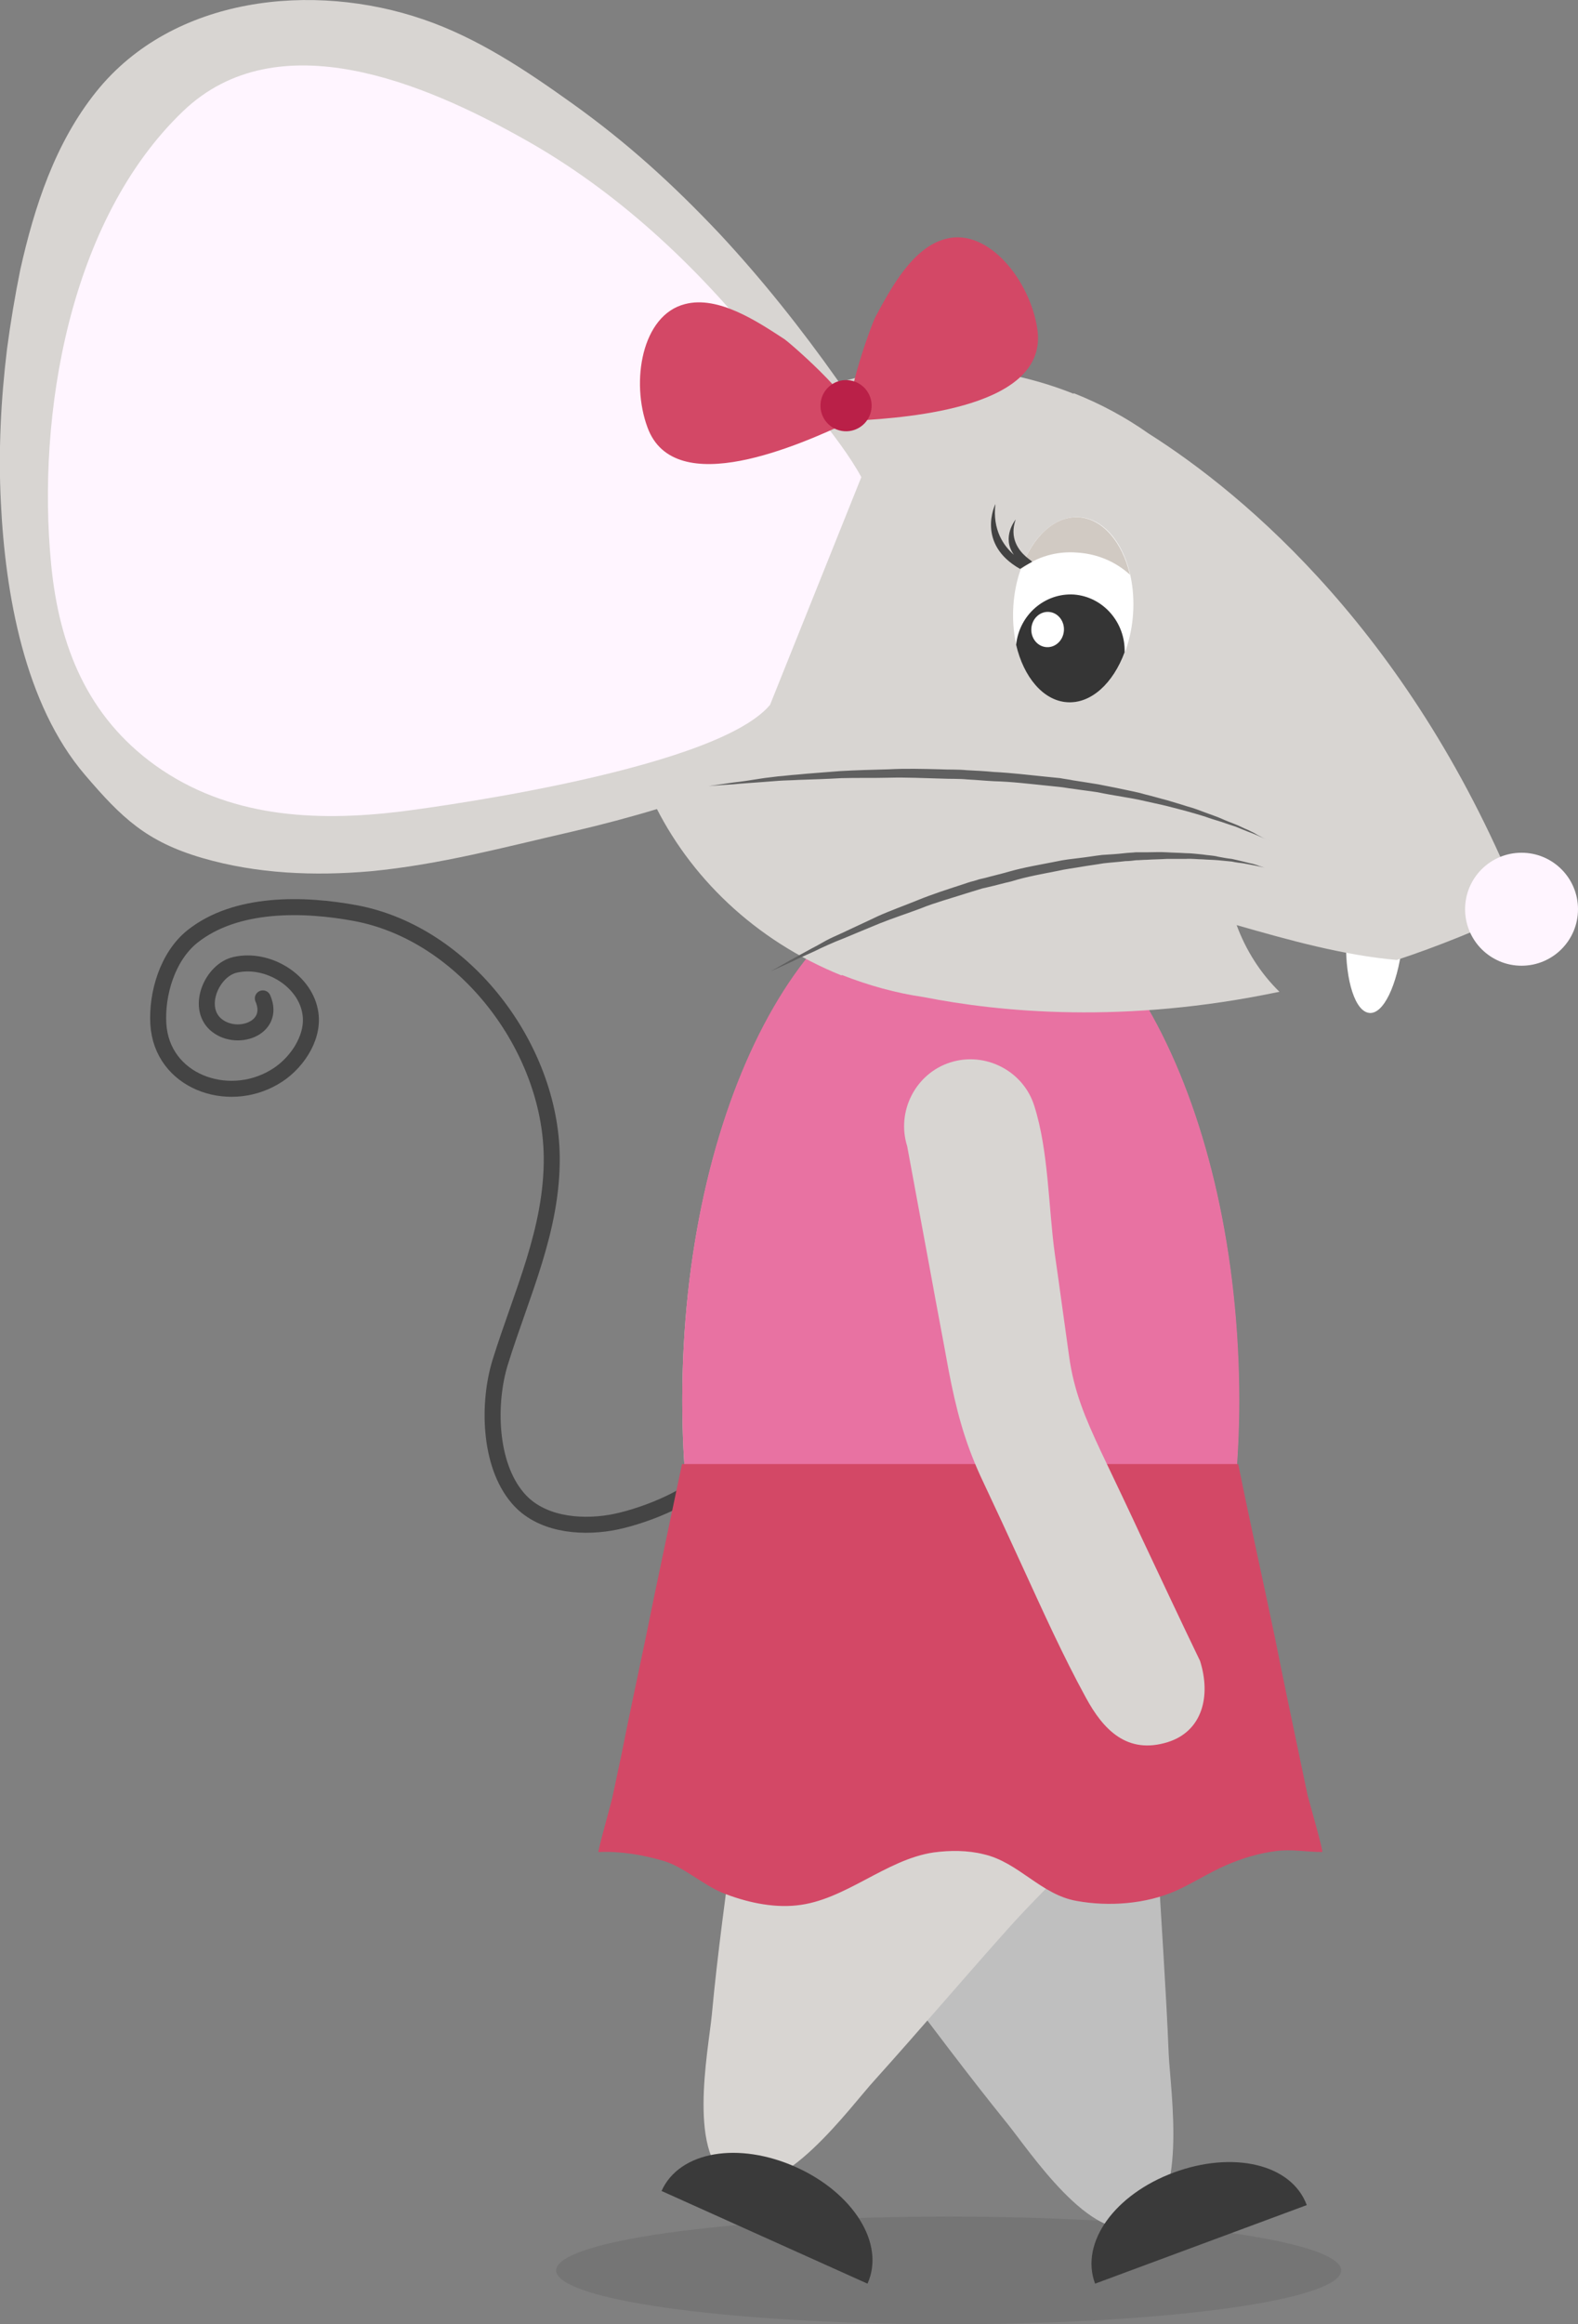<?xml version="1.0" encoding="utf-8"?>
<!-- Generator: Adobe Illustrator 18.0.0, SVG Export Plug-In . SVG Version: 6.00 Build 0)  -->
<!DOCTYPE svg PUBLIC "-//W3C//DTD SVG 1.1//EN" "http://www.w3.org/Graphics/SVG/1.1/DTD/svg11.dtd">
<svg version="1.1" id="Calque_1" xmlns="http://www.w3.org/2000/svg" xmlns:xlink="http://www.w3.org/1999/xlink" x="0px" y="0px"
	 viewBox="0 0 357.8 526.6" enable-background="new 0 0 357.8 526.6" xml:space="preserve">
<rect x="0" y="0" width="357.8" height="526.6" fill="#808080" stroke="none"/>
<g>
	<ellipse opacity="0.1" fill="#141414" cx="215.1" cy="514.4" rx="89" ry="12.2"/>
	<g>
		<path fill="#D8D5D2" d="M265.5,389.8c9.6-17.9,15.4-42.5,15.4-72.5c0-66.3-28.3-120.1-63.1-120.1s-63.1,53.8-63.1,120.1
			c0,30,5.8,54.6,15.4,72.5H265.5z"/>
		<g>
			<path fill="#BFBFBF" d="M190.7,432.7c4,5.1,8.1,10,11.7,14.7c8.6,11.3,17,22.6,25.9,33.6c5.2,6.4,19,27.5,29.9,23.5
				c11.3-4.2,7.2-30.6,6.8-39c-0.6-14.9-1.7-29.9-2.5-44.8c-0.9-17.1,1.5-33.3-5.9-49.5c-1-2.3-2.2-4.5-3.9-6.3
				c-2.6-2.8-6.3-4.5-10-5.4c-11.6-2.9-23.9,0.6-34.9,5.4c-9.5,4.1-18.8,9.3-25.2,17.3c-6.4,8-9.5,19.4-5.4,28.9
				C180.3,418.7,185.4,425.8,190.7,432.7z"/>
			<path fill="#3A3A3A" d="M266.2,492.2c13.3-4.9,26.6-2,30.1,7.4l-48,17.8C244.8,508,252.9,497.1,266.2,492.2z"/>
		</g>
		<g>
			<path fill="#D8D5D2" d="M168.5,395.7c-0.7,6.4-1.2,12.8-2,18.7c-1.8,14-3.8,28-5.1,42.1c-0.8,8.2-5.8,32.9,4.8,37.7
				c11,4.9,26.5-16.8,32.2-23c10-11.1,19.7-22.5,29.7-33.7c11.3-12.8,24.4-22.7,30.5-39.4c0.8-2.3,1.6-4.8,1.6-7.3
				c0.1-3.8-1.4-7.6-3.4-10.9c-6.3-10.2-17.5-16.3-28.7-20.7c-9.6-3.7-19.9-6.6-30.1-5.3c-10.2,1.2-20.4,7.2-24.2,16.8
				C170.8,378.4,169.5,387.1,168.5,395.7z"/>
			<path fill="#3A3A3A" d="M180.5,491c12.9,5.8,20.3,17.3,16.2,26.4l-46.7-21C154.1,487.3,167.6,485.2,180.5,491z"/>
		</g>
		<path fill="#E872A2" d="M217.8,197.1c-34.9,0-63.1,53.7-63.1,120.1c0,7.2,0.3,14.5,1,20.5h124.3c0.6-6,1-13.4,1-20.5
			C280.9,250.8,252.6,197.1,217.8,197.1z"/>
		<path fill="none" stroke="#444444" stroke-width="3.628" stroke-linecap="round" stroke-miterlimit="10" d="M59.6,226.2
			c3,6.9-6.2,10-10.8,5.8c-4.3-4-0.7-12.2,4.5-13.4c7.4-1.7,16.1,3.6,17.1,11.1c0.8,5.7-3.5,11.7-8.3,14.4
			c-10.6,6.2-25.4,0.9-26.2-12.1c-0.4-6.9,2.1-15.3,7.7-19.8c9.9-7.9,25.3-7.5,37.1-5.3c24.8,4.7,44.1,30.5,44.4,55.1
			c0.2,16.6-6.9,31.2-11.7,46.7c-2.8,9.1-2.6,23,4,30.7c5,5.9,13.8,6.8,21,5.6c6.5-1.1,18-5.4,22.2-10.5"/>
		<g>
			<path fill="#FFFFFF" d="M311.5,214.6c-2.2-0.1-4.3-0.5-6.3-1.1c-0.1,8.8,2.1,15.7,5.3,16s6.3-6.3,7.4-15.1
				C315.8,214.6,313.7,214.7,311.5,214.6z"/>
			<g>
				<path fill="#D8D5D2" d="M243.5,89.2C243.5,89.2,243.5,89.1,243.5,89.2C243.4,89.1,243.5,89.2,243.5,89.2z"/>
				<path fill="#D8D5D2" d="M345.2,206.1c0.1-0.1,0.3-0.2,0.4-0.2l-0.5-0.2c-24.5-61.6-62.7-93.6-84.7-107.5
					c-5.1-3.6-10.8-6.7-16.9-9.1l-0.1,0.1c-39.5-15.7-83.2,1.1-97.7,37.4c-14.5,36.3,5.7,78.5,45.1,94.4l0.1-0.1
					c6.1,2.4,12.3,4.1,18.5,5c17.3,3.4,45.5,6.2,80.7-1.2c-4.3-4.2-7.6-9.4-9.7-15.1c11.9,3.4,24,6.8,36.3,7.9
					c9.1-3,18.5-6.8,28.2-11.3l0.5,0.2C345.3,206.5,345.3,206.3,345.2,206.1z"/>
			</g>
			<g>
				<path fill="#D8D5D2" d="M201,102.8c-3.4-5.7-7.3-11.3-11.1-16.7c-8.2-11.6-17.1-22.8-26.8-33.2c-10.5-11.1-20.8-20.5-33.4-29.5
					c-10.5-7.5-21.4-14.8-33.7-19C71-4.2,39.2-0.9,21.8,20.8c-9.3,11.6-14,26-17.2,40.3C3.4,67,2.4,73,1.6,79
					c-1.4,11.5-2,23.2-1.4,34.9c1,20.5,5.3,45.6,19.1,61.7c8.3,9.7,13.9,15.1,26.6,18.8c12.4,3.6,25.4,4.1,38.1,3
					c15.8-1.5,30.5-5.5,45.8-9c13.3-3.1,25.3-6.7,37.9-11.5c2.2-0.8,14.6-4.3,15.2-6.4C183,170.4,201,102.8,201,102.8z"/>
				<path fill="#FFF5FF" d="M195.3,108.1c-5-9.2-15.9-21.1-22.4-29.2c-15.1-18.8-33.1-35.7-54.3-47.5C96.5,19,63,4.6,41.5,25.2
					C15.7,49.9,8.3,94,11.6,127.9c1.8,18.5,8.2,34.4,23.6,45.5c16.5,11.8,36.1,12.8,55.4,10.5c0,0,71-8.7,84-24.2L195.3,108.1z"/>
			</g>
			<g>
				<path fill="#D34866" d="M235.2,74.5c2.7,17.7-28.7,20.1-41.1,20.8c-4.7,0.3,3.6-22.1,4.4-23.5c3.4-6.3,8.4-15.8,16-17.7
					C224.2,51.6,233.6,63.7,235.2,74.5z"/>
				<path fill="#D34866" d="M146.8,96.8c6.1,16.8,34.8,3.9,46.1-1.4c4.3-2-13.7-17.7-15.1-18.6c-6-3.9-14.9-9.9-22.5-7.9
					C145.5,71.4,143,86.5,146.8,96.8z"/>
				
					<ellipse transform="matrix(0.998 6.609775e-02 -6.609775e-02 0.998 6.495 -12.479)" fill="#BA2048" cx="191.8" cy="91.9" rx="5.8" ry="5.8"/>
			</g>
			<g>
				
					<ellipse transform="matrix(0.998 6.609775e-02 -6.609775e-02 0.998 9.662 -15.778)" fill="#FFFFFF" cx="243.3" cy="138.1" rx="13.6" ry="21"/>
				<path fill="#D1CAC3" d="M244.3,125.2c4.6,0.3,8.7,2.1,11.9,5c-1.7-7.3-6.1-12.6-11.5-13c-5.5-0.4-10.6,4.4-13.2,11.7
					C235,126.2,239.5,124.8,244.3,125.2z"/>
				<path fill="#424242" d="M232.6,126.1c-1.6-1.4-3.8-4.2-2.3-8.4c0,0-3.3,4-0.4,8c-2.3-2-4.9-5.6-4.2-11.5c0,0-4.5,9,5.6,14.7
					c0.9-0.6,1.8-1.1,2.7-1.6l0,0C234.1,127.2,233.4,126.8,232.6,126.1z"/>
				<path fill="#353535" d="M243.5,134.7c-6.6-0.4-12.4,4.6-13.1,11.4c1.7,7.3,6.1,12.6,11.5,13c5.5,0.4,10.5-4.3,13.1-11.3
					C255.2,141,250.1,135.2,243.5,134.7z"/>
				
					<ellipse transform="matrix(0.998 6.609775e-02 -6.609775e-02 0.998 9.943 -15.383)" fill="#FFFFFF" cx="237.5" cy="142.6" rx="3.7" ry="4"/>
			</g>
			<circle fill="#FFF5FF" cx="345" cy="206" r="12.8"/>
			<g>
				<g>
					<path fill="#606060" d="M288,190.6c0,0-0.4-0.2-1.3-0.6c-0.9-0.4-2.1-1-3.8-1.6c-0.8-0.3-1.7-0.7-2.7-1.1
						c-1-0.3-2.1-0.7-3.3-1.1c-1.2-0.4-2.4-0.7-3.7-1.2c-0.7-0.2-1.3-0.4-2-0.6c-0.7-0.2-1.4-0.4-2.1-0.6c-1.5-0.4-3-0.8-4.6-1.2
						c-1.6-0.4-3.2-0.7-4.9-1.1c-1.7-0.4-3.4-0.7-5.2-1c-1.8-0.3-3.6-0.6-5.5-1c-1.9-0.3-3.8-0.5-5.7-0.8c-1-0.1-1.9-0.3-2.9-0.4
						c-1-0.1-2-0.2-2.9-0.3c-4-0.4-8-0.9-12-1c-2-0.1-4-0.3-6-0.4c-2-0.2-4-0.1-6-0.2c-4-0.1-7.9-0.3-11.7-0.2
						c-3.8,0.1-7.4,0-10.9,0.1c-3.5,0.2-6.8,0.3-9.8,0.4c-1.5,0.1-3,0.1-4.4,0.2c-1.4,0.1-2.7,0.2-3.9,0.3c-2.5,0.2-4.6,0.3-6.4,0.5
						c-3.5,0.2-5.6,0.4-5.6,0.4s2-0.3,5.5-0.8c1.8-0.2,3.9-0.5,6.3-0.9c1.2-0.2,2.5-0.3,3.9-0.5c1.4-0.1,2.8-0.3,4.3-0.4
						c3-0.3,6.3-0.5,9.8-0.8c3.5-0.2,7.2-0.3,11-0.4c3.8-0.2,7.7-0.1,11.7,0c2,0.1,4,0,6,0.2c2,0.1,4.1,0.2,6.1,0.4
						c4.1,0.2,8.1,0.7,12.1,1.1c1,0.1,2,0.2,3,0.3c1,0.2,2,0.3,2.9,0.5c1.9,0.3,3.9,0.6,5.7,0.9c1.9,0.4,3.7,0.7,5.5,1.1
						c1.8,0.4,3.6,0.7,5.2,1.2c1.7,0.4,3.3,0.9,4.9,1.3c1.6,0.5,3.1,0.9,4.6,1.4c1.5,0.4,2.8,0.9,4.1,1.4c1.3,0.5,2.6,0.9,3.7,1.4
						c1.1,0.5,2.2,0.9,3.2,1.3c1,0.4,1.9,0.9,2.7,1.2c0.8,0.4,1.5,0.7,2.1,1.1c0.6,0.3,1.1,0.6,1.5,0.8
						C287.6,190.4,288,190.6,288,190.6z"/>
				</g>
				<g>
					<path fill="#606060" d="M286.8,196.6c0,0-0.4-0.1-1.3-0.3c-0.8-0.2-2.1-0.4-3.6-0.7c-0.8-0.1-1.7-0.2-2.6-0.4
						c-1-0.1-2-0.2-3.1-0.3c-1.1-0.1-2.3-0.1-3.5-0.2c-1.2,0-2.5-0.2-3.9-0.1c-1.4,0-2.8,0-4.3,0c-1.5,0.1-3,0.1-4.5,0.2
						c-0.8,0-1.6,0.1-2.4,0.1c-0.8,0.1-1.6,0.2-2.4,0.2c-1.6,0.2-3.3,0.3-5,0.5c-1.7,0.3-3.4,0.5-5.1,0.8c-1.7,0.3-3.5,0.5-5.2,0.9
						c-3.5,0.7-7.1,1.3-10.6,2.4c-1.8,0.4-3.5,0.9-5.3,1.3l-1.3,0.3l-1.3,0.4c-0.9,0.3-1.7,0.5-2.6,0.8c-3.4,1.1-6.8,2-10,3.3
						c-3.2,1.2-6.3,2.2-9.3,3.4c-2.9,1.2-5.6,2.3-8.2,3.4c-1.3,0.5-2.5,1-3.6,1.5c-1.1,0.5-2.2,1-3.2,1.5c-2,0.9-3.8,1.7-5.2,2.4
						c-2.9,1.3-4.6,2.1-4.6,2.1s1.6-0.9,4.4-2.5c1.4-0.8,3.1-1.7,5.1-2.8c1-0.5,2-1.1,3.1-1.7c1.1-0.6,2.3-1.1,3.6-1.7
						c2.5-1.2,5.2-2.4,8.1-3.8c2.9-1.3,6-2.4,9.2-3.7c3.2-1.3,6.6-2.4,10-3.5c0.9-0.3,1.7-0.6,2.6-0.8l1.3-0.4l1.3-0.3
						c1.8-0.5,3.6-0.9,5.3-1.4c3.5-1,7.2-1.6,10.7-2.3c1.8-0.4,3.6-0.6,5.3-0.8c1.8-0.2,3.5-0.5,5.2-0.7c1.7-0.1,3.4-0.2,5.1-0.4
						c0.8-0.1,1.6-0.1,2.5-0.2c0.8,0,1.6,0,2.4,0c1.6,0,3.1-0.1,4.6,0c1.5,0.1,2.9,0.1,4.3,0.2c1.4,0,2.7,0.2,3.9,0.3
						c1.2,0.2,2.4,0.2,3.5,0.5c1.1,0.2,2.1,0.4,3.1,0.5c0.9,0.2,1.8,0.4,2.6,0.6c0.8,0.2,1.5,0.4,2.1,0.5c0.6,0.2,1.1,0.3,1.5,0.5
						C286.4,196.5,286.8,196.6,286.8,196.6z"/>
				</g>
			</g>
		</g>
		<path fill="#D34866" d="M296.5,406.8c-0.7-3.3-1.4-6.7-2.1-10c-1.8-8.6-3.6-17.1-5.3-25.7c-2.8-13.4-5.6-25.8-8.3-39.2
			c-0.1-0.3-0.1-0.2-0.2-0.2h-58c0,0-1.8,0-4.8,0c-3.1,0-5,0-5,0h-58c-0.1,0-0.1-0.1-0.2,0.2c-2.8,13.4-5.6,26.3-8.3,39.7
			c-1.8,8.6-3.6,16.9-5.3,25.5c-0.7,3.3-1.4,6.6-2.1,9.9c-0.3,1.5-3.5,12.7-3.2,12.7c0,0,0,0,0,0c0,0,0-0.1,0.1-0.1
			c4.9-0.2,9.8,0.6,14.6,2c4.5,1.3,8.8,5.3,13.3,7.2c5.2,2.1,11.3,3.5,16.9,2.9c11-1.1,20.2-10.4,31.1-12c3.7-0.5,7.7-0.5,11.3,0.4
			c8,1.8,13,9.2,21.2,10.6c7.2,1.3,15.6,0.7,22.4-2.3c3.8-1.7,7.5-4.1,11.4-5.8c3.7-1.6,7.4-2.7,11.2-3.2c3.6-0.5,7,0.2,10.6,0.2
			C300.1,419.5,296.9,408.3,296.5,406.8z"/>
		<path fill="#D8D5D2" d="M246.2,384.6c-5.2-9.5-9.7-19.5-14.2-29.3c-3.2-7-6.4-13.9-9.7-20.9c-3.7-8.1-5.5-15.1-7.2-23.9
			c-1.3-7.2-2.7-14.4-4-21.6c-1.8-9.7-3.6-19.5-5.4-29.2c-2.5-7.9,1.9-16.5,9.8-19c7.9-2.5,16.5,1.9,19,9.8
			c3.3,10.3,3.2,23.1,4.7,33.8c1.1,7.6,2.1,15.2,3.2,22.9c1.1,8.1,3.7,14.1,7.2,21.6c3.2,6.7,6.4,13.4,9.5,20.1
			c4.3,9.1,8.6,18.3,13,27.4c2.5,7.9,0.6,15.9-7.3,18.4C255.5,397.6,250.1,391.8,246.2,384.6z"/>
	</g>
</g>
<g>
</g>
<g>
</g>
<g>
</g>
<g>
</g>
<g>
</g>
<g>
</g>
<g>
</g>
<g>
</g>
<g>
</g>
<g>
</g>
<g>
</g>
<g>
</g>
<g>
</g>
<g>
</g>
<g>
</g>
</svg>
